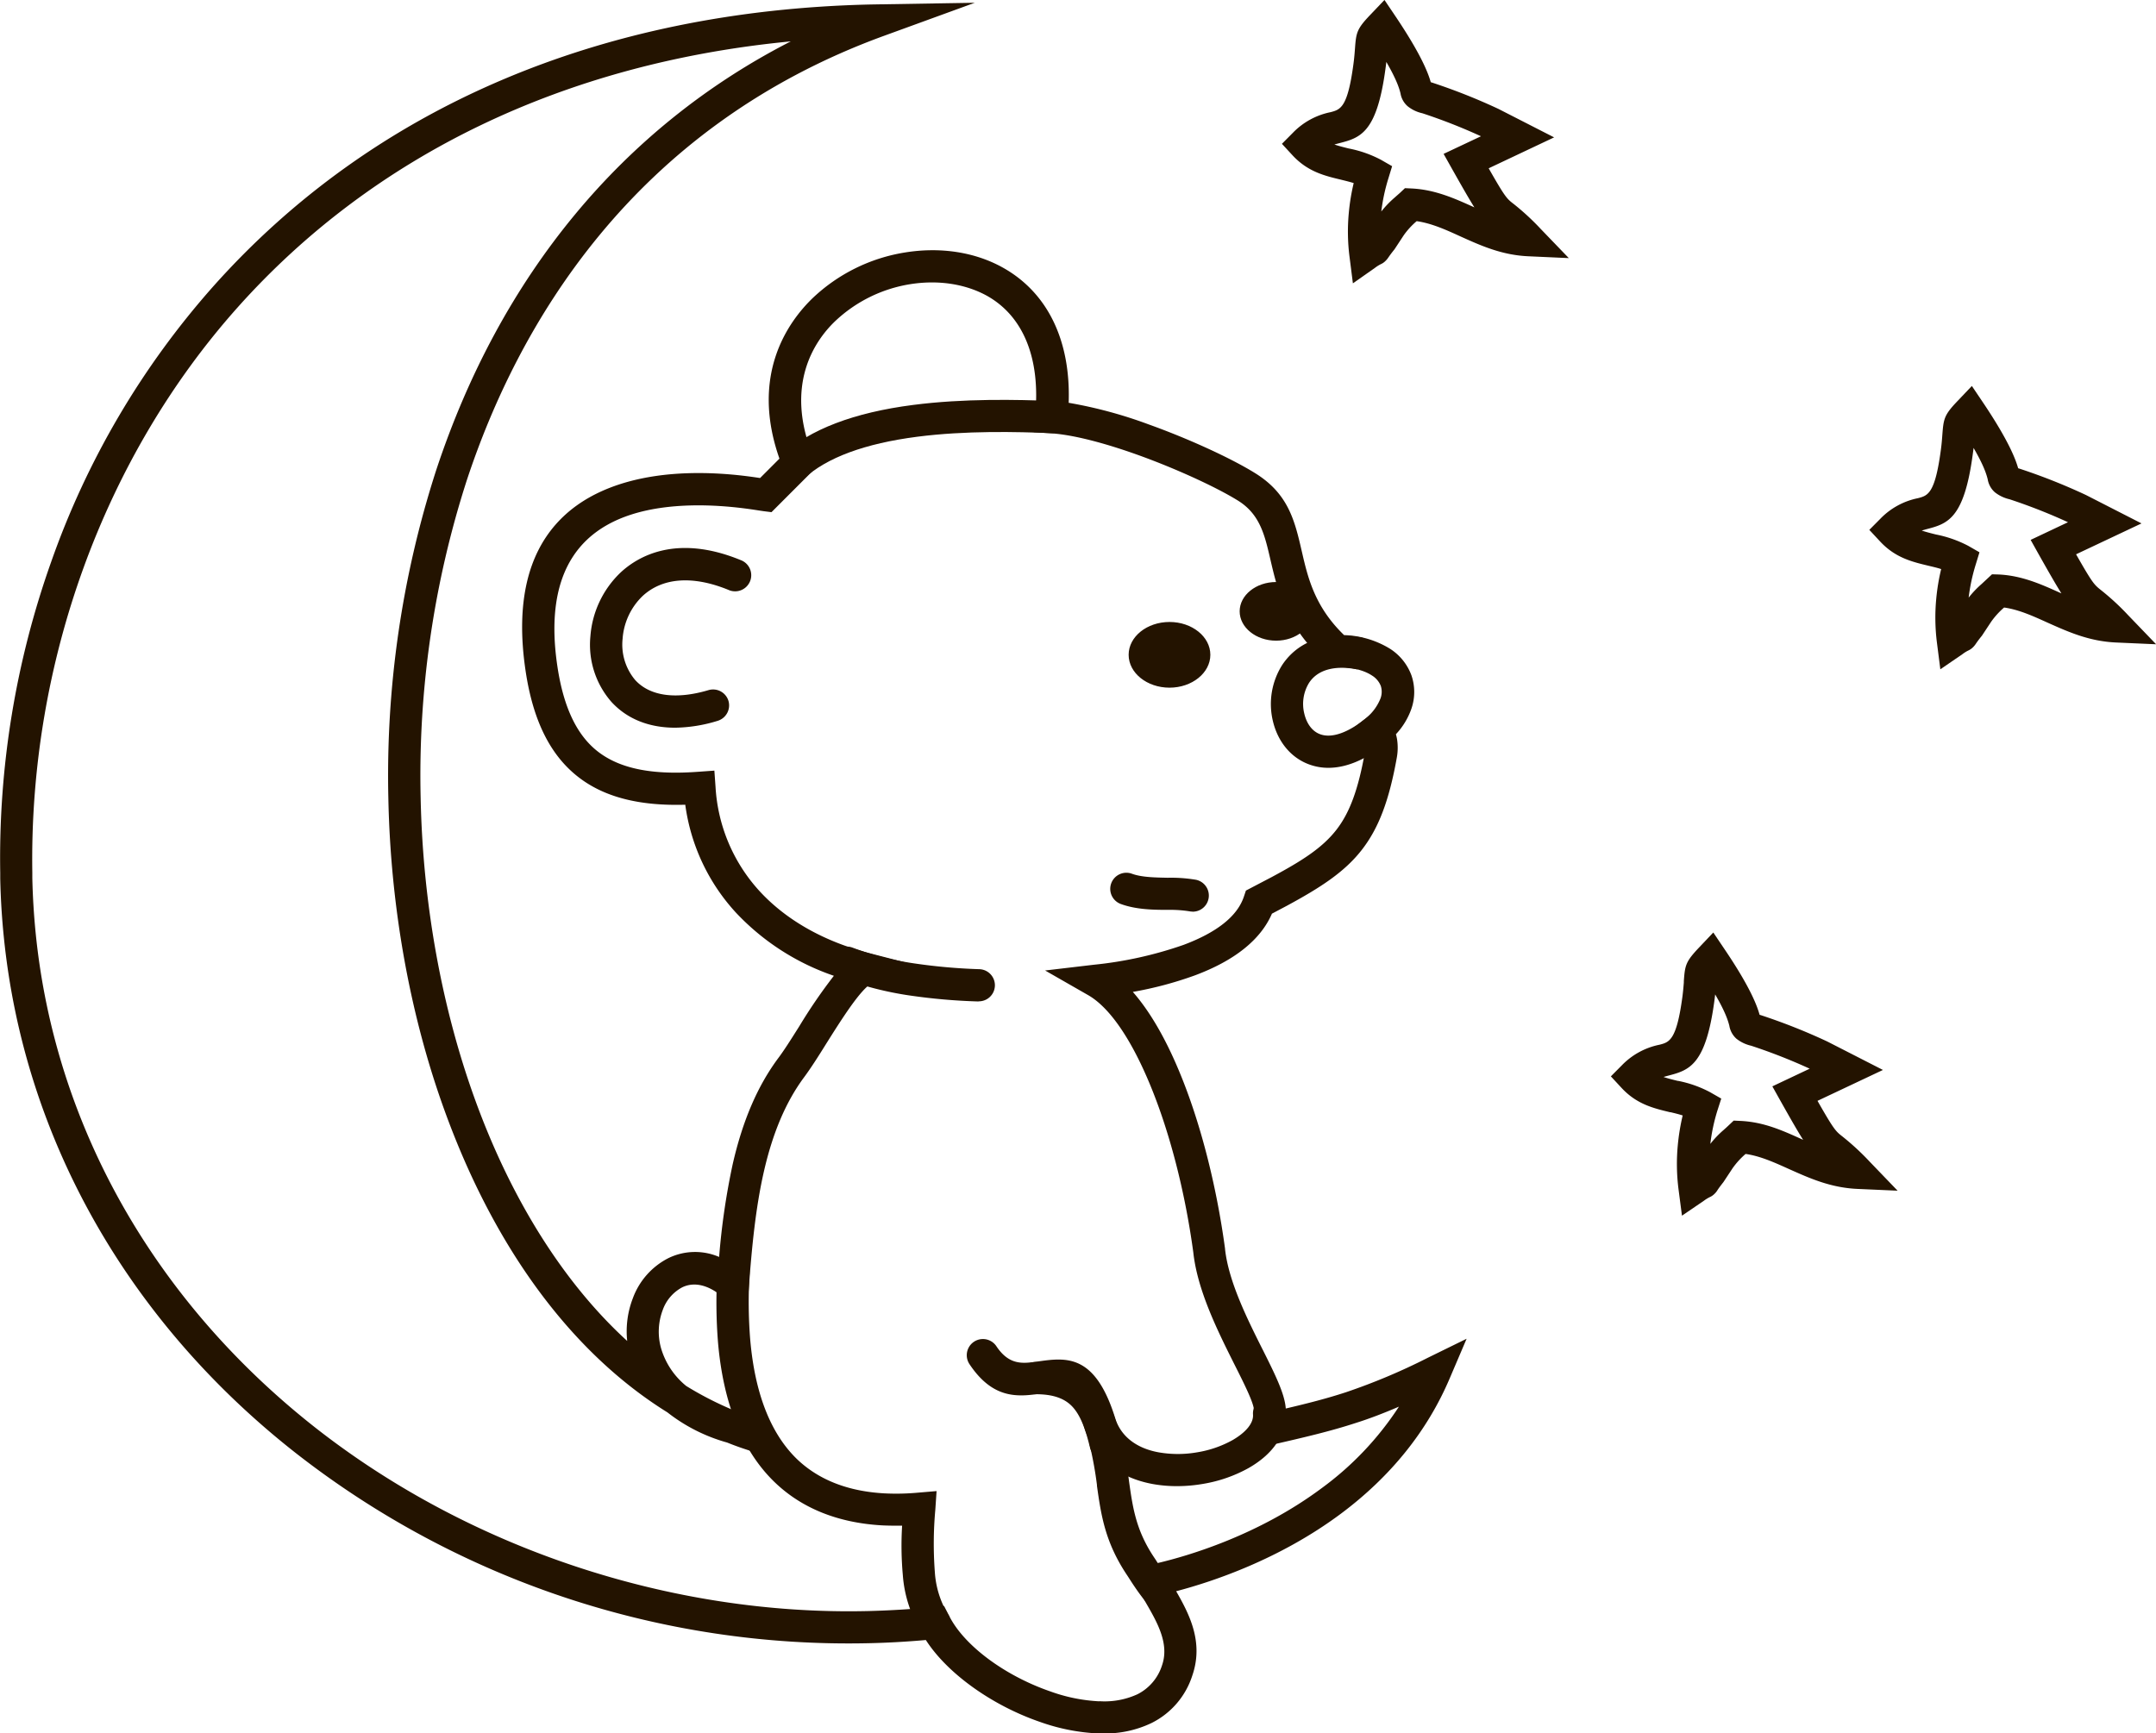 <svg xmlns="http://www.w3.org/2000/svg" viewBox="0 0 544.33 437.75"><title>cake-bear</title><path d="M299.62,159.7c-5.3,0-9.61,3.4-9.61,7.58s4.31,7.59,9.61,7.59,9.6-3.4,9.6-7.59S304.92,159.7,299.62,159.7Z" transform="translate(-4.35 -1.92)" fill="#231300"/><path d="M299.62,175.58c-5.69,0-10.32-3.72-10.32-8.3s4.63-8.29,10.32-8.29,10.31,3.72,10.31,8.29S305.3,175.58,299.62,175.58Zm0-15.17c-4.91,0-8.9,3.08-8.9,6.87s4,6.88,8.9,6.88,8.89-3.09,8.89-6.88S304.52,160.41,299.62,160.41Z" transform="translate(-4.35 -1.92)" fill="#231300"/><path d="M326.53,149.6c-4.69,0-8.49,3-8.49,6.69s3.8,6.7,8.49,6.7,8.49-3,8.49-6.7S331.22,149.6,326.53,149.6Z" transform="translate(-4.35 -1.92)" fill="#231300"/><path d="M326.53,163.71c-5.07,0-9.2-3.33-9.2-7.41s4.13-7.4,9.2-7.4,9.2,3.32,9.2,7.4S331.6,163.71,326.53,163.71Zm0-13.4c-4.29,0-7.78,2.68-7.78,6s3.49,6,7.78,6,7.78-2.69,7.78-6S330.82,150.31,326.53,150.31Z" transform="translate(-4.35 -1.92)" fill="#231300"/><path d="M436.86,238.49,439.2,242c7,10.32,8.33,14.73,8.88,16.8a2.9,2.9,0,0,1,.68.16,149.9,149.9,0,0,1,16.54,6.55l.16.08,12.7,6.5-15.91,7.51c4.61,8.12,5,8.46,6.85,9.91a63.58,63.58,0,0,1,6.8,6.28l5.83,6.06-8.4-.37c-6.62-.3-11.84-2.66-16.95-5-3.85-1.74-7.6-3.44-11.57-3.93l-.32.29a20.72,20.72,0,0,0-3.29,3.64h0L439,299.77l-.14.17c-.94,1.2-1.36,1.79-1.57,2.07a3.61,3.61,0,0,1-.65.79,3.24,3.24,0,0,1-1.06.71,8.79,8.79,0,0,0-1.52,1l-4.54,3.18-.71-5.51a49.6,49.6,0,0,1-.18-10.91,53.62,53.62,0,0,1,1.38-8.11,38.21,38.21,0,0,0-3.82-1.06c-4.12-1-8.26-2-12-6l-2.19-2.36,2.27-2.29a17.43,17.43,0,0,1,9.19-5c2.78-.71,4.77-1.23,6.31-12.7.22-1.66.31-3,.39-4,.28-3.85.33-4.58,3.76-8.18ZM425.2,272.9a15.6,15.6,0,0,0-2.83.93,27.16,27.16,0,0,0,5.44,1.72,28.74,28.74,0,0,1,7.93,2.79l2.34,1.34-.79,2.57a47.32,47.32,0,0,0-1.91,9.61c0,.48-.08,1-.12,1.44l.56-.86a25.68,25.68,0,0,1,4.18-4.61c.44-.39.92-.83,1.31-1.2l1-1,1.43.07c5.77.28,10.51,2.43,15.37,4.63l2.43,1.08c-1.37-1.87-3.21-5-7-11.69l-1.76-3.14L463,271.79l-.41-.21a147.35,147.35,0,0,0-15.85-6.28,8.7,8.7,0,0,1-3.46-1.62,4.92,4.92,0,0,1-1.58-2.94c-.35-1.29-1-3.85-4.77-10-.07,1-.17,2.15-.39,3.8C434.35,270.52,430.51,271.52,425.2,272.9Zm22.51-14.22.07,0C447.61,258.58,447.48,258.46,447.71,258.68Z" transform="translate(-4.35 -1.92)" fill="#231300"/><path d="M429,308.92l-.87-6.67a50.48,50.48,0,0,1-.19-11.06,54.72,54.72,0,0,1,1.24-7.58c-1-.32-2-.57-3.07-.82l-.13,0c-4.14-1-8.43-2-12.28-6.19l-2.65-2.86,2.75-2.77a18.22,18.22,0,0,1,9.52-5.22c2.5-.64,4.31-1.11,5.79-12.1.19-1.45.28-2.64.36-3.59l0-.36c.29-4.06.46-4.94,3.95-8.61l3.49-3.68,2.83,4.2c6.77,10,8.31,14.61,8.86,16.58l.34.1a150.61,150.61,0,0,1,16.61,6.58l.19.09,14,7.16-16.52,7.8c4.18,7.35,4.62,7.69,6.29,9a63.93,63.93,0,0,1,6.87,6.35l7.06,7.34-10.17-.45c-6.78-.31-12.08-2.71-17.21-5-3.79-1.71-7.33-3.31-11-3.83l-.08.07a20,20,0,0,0-3.2,3.54l-2.32,3.51c-.84,1.07-1.26,1.65-1.48,2l-.06.09a4.16,4.16,0,0,1-.74.9,3.94,3.94,0,0,1-1.24.83,9.8,9.8,0,0,0-1.42.89Zm-2.55-27.51a38.21,38.21,0,0,1,3.82,1.06l.61.22-.16.63a52.72,52.72,0,0,0-1.36,8,49,49,0,0,0,.18,10.75l.56,4.35,3.58-2.51a9.38,9.38,0,0,1,1.66-1,2.53,2.53,0,0,0,.84-.57,2.94,2.94,0,0,0,.54-.67l.08-.11c.23-.32.65-.91,1.52-2l.14-.18,2.13-3.26a21.56,21.56,0,0,1,3.41-3.78l.57-.5.32,0c4,.49,7.77,2.18,11.71,4,5.07,2.3,10.25,4.65,16.75,4.94L480,301l-4.6-4.78a62.63,62.63,0,0,0-6.72-6.21c-1.92-1.53-2.37-1.89-7-10.12l-.38-.66,15.3-7.22L465,266.1c-7.18-3.22-11.61-4.88-14.32-5.81l1.83,1.59-5.27-2.68h0c-.55-.52-.34-.92-.16-1.11l.07-.07c-.66-2.13-2.41-6.6-8.52-15.66l-1.84-2.73-2.27,2.4c-3.25,3.42-3.29,4-3.56,7.74l0,.36c-.08,1-.17,2.18-.37,3.67-1.53,11.39-3.5,12.43-6.84,13.29a16.78,16.78,0,0,0-8.87,4.85L413,273.73l1.73,1.86c3.56,3.83,7.45,4.78,11.57,5.78l0,.72ZM434.34,296l.2-2.73c0-.5.07-1,.12-1.46A48,48,0,0,1,436.6,282l.63-2L435.38,279a27.59,27.59,0,0,0-7.64-2.69l-.1,0a27.85,27.85,0,0,1-5.58-1.77l-1.36-.65,1.37-.63a16.35,16.35,0,0,1,3-1h0c5.23-1.36,8.68-2.26,10.76-17.72.23-1.71.33-2.91.39-3.76l.16-2.2,1.15,1.88c3.79,6.19,4.5,8.86,4.85,10.14a4.25,4.25,0,0,0,1.37,2.61,8,8,0,0,0,3.16,1.46,147.18,147.18,0,0,1,16,6.32l1.75.87-10.75,5.08,1.39,2.48c3.68,6.52,5.56,9.75,6.93,11.62l1.56,2.12-2.41-1.05-1.47-.65-1-.43c-4.93-2.23-9.51-4.3-15.12-4.57l-1.13-.05-.83.78c-.4.37-.88.82-1.33,1.21a25,25,0,0,0-4.09,4.5Zm-10-22.11c1.18.41,2.42.7,3.64,1l.11,0a29.09,29.09,0,0,1,8,2.84l2.83,1.62-1,3.11a46.79,46.79,0,0,0-1.76,8.33,24.68,24.68,0,0,1,3.33-3.49c.44-.39.92-.82,1.3-1.19l1.27-1.2,1.73.08c5.88.28,10.58,2.41,15.55,4.66l.25.11c-1.28-2-3-5-5.64-9.69l-2.13-3.81,9.43-4.46A141.13,141.13,0,0,0,446.46,266a9.27,9.27,0,0,1-3.71-1.77,5.61,5.61,0,0,1-1.79-3.28c-.29-1.1-.86-3.22-3.58-7.91-.05.49-.12,1-.2,1.65-2.21,16.41-6.44,17.51-11.8,18.91h0Z" transform="translate(-4.35 -1.92)" fill="#231300"/><path d="M223.47,416.18A227.22,227.22,0,0,1,79.63,368.47C39.66,337.14,11.45,292.11,6,238.53q-.74-7.24-.91-14.76c0-.41,0-.89,0-1.42C4.26,169.45,22.21,115.62,58.83,74.59S150.67,5.38,224.36,3.76l1.92,0,20-.32-18.8,6.83c-55.64,20.22-89.61,63.29-105.93,112.69A247.42,247.42,0,0,0,123.68,280c9.24,25.42,22.83,47.27,40,62.43A22.69,22.69,0,0,1,164.78,330a17.88,17.88,0,0,1,8.64-9.78,14.86,14.86,0,0,1,13.1.12,179.58,179.58,0,0,1,3.5-24.33c2.23-9.8,5.71-18.93,11.46-26.62,1.5-2,3.26-4.82,5.16-7.82A121.65,121.65,0,0,1,216.07,248a61,61,0,0,1-25.4-16.09A49.68,49.68,0,0,1,178,204.4c-11.12.41-19.86-1.49-26.48-6.3-7.33-5.33-11.8-14-13.71-26.73-5.25-34.87,13.66-45.76,32-48.52,11.28-1.69,22.27-.15,26.73.53l5.46-5.47c-6.21-17.2-1.38-31.13,8.13-40.29A43.28,43.28,0,0,1,232.82,66.4c8.46-1.41,17.19-.3,24.4,3.73,10,5.59,17,16.63,16.21,34.12a110.14,110.14,0,0,1,20.64,5.5c10.66,3.81,21.13,8.74,26.8,12.27,8.16,5.07,9.71,11.76,11.49,19.4,1.54,6.67,3.29,14.2,11,21.59a23,23,0,0,1,11.51,3.35,12.74,12.74,0,0,1,5.13,6.36,12.17,12.17,0,0,1,0,7.94,17.7,17.7,0,0,1-4,6.51,10.19,10.19,0,0,1,.39,1.58,13.29,13.29,0,0,1-.06,4.34c-1.91,10.75-4.48,17.65-8.79,23.13s-10.1,9.22-18.59,13.77l-4,2.09c-3.12,7.44-10.7,12.29-19.22,15.46A95,95,0,0,1,289,251.87c4.6,4.92,8.76,12,12.3,20.48,5.37,12.75,9.47,28.78,11.66,44.93v.09c.91,8.31,5.68,17.86,9.57,25.62,3.23,6.46,5.91,11.82,5.77,15.45,6.08-1.42,11-2.67,16-4.3a156.21,156.21,0,0,0,20.84-8.77l8.1-4-3.53,8.31c-6.28,14.79-16.38,25.78-27.24,33.89-15.52,11.58-32.64,17.26-42.24,19.7,3.74,6.52,7.33,13.19,4.48,21.51a19.57,19.57,0,0,1-9.94,11.6,27.17,27.17,0,0,1-13.19,2.52,50.29,50.29,0,0,1-14.33-2.81C255.36,432,243.82,424,238.47,415.34,233.5,415.79,228.48,416.08,223.47,416.18Zm58.3,16a20.71,20.71,0,0,0,10-1.82,13,13,0,0,0,6.58-7.78c2-5.75-1.2-11.24-4.31-16.65-.7-1.21-1.39-2.42-1.87-3.29h0c-1.2-2.22-.5-3.72,1.42-4.76h0a4.57,4.57,0,0,1,2.25-.48h0c8.17-1.84,26.33-7.11,42.64-19.27a78.36,78.36,0,0,0,20.78-22.64,134.57,134.57,0,0,1-12.84,5c-6.37,2.09-12.7,3.58-21.28,5.53l-5.62,1.28,1.67-5.53a8.26,8.26,0,0,0,.23-1.19c.08-.63.15-1.44.2-2.43.09-1.9-2.23-6.57-5.06-12.2-4.14-8.27-9.23-18.43-10.25-27.91-2.11-15.52-6.06-30.89-11.2-43.12-4.58-10.91-10-19.15-15.74-22.42l-8.89-5.07,10.17-1.2c6.09-.71,15-2.13,22.76-5,7.32-2.73,13.72-6.74,15.69-12.61l.43-1.28,6.28-3.28c7.67-4.11,12.87-7.44,16.45-12s5.75-10.55,7.45-20.15l0-.07a7.14,7.14,0,0,0,.1-1.27L339,192.29l10.16-8a12.94,12.94,0,0,0,4.48-5.76,5.58,5.58,0,0,0,.07-3.62,6.11,6.11,0,0,0-2.49-3c-2.05-1.36-5.13-2.23-9.22-2.29l-1.28,0-.93-.83c-10.07-9.05-12.14-18-14-25.91-1.43-6.17-2.68-11.59-8.48-15.18-5.31-3.31-15.28-8-25.52-11.64-8.05-2.88-16.17-5.1-22.15-5.47l-3.48-.22.33-3.46c1.59-16.3-4.11-26.24-12.56-31-5.83-3.26-13-4.12-20-3a36.53,36.53,0,0,0-19.18,9.42c-8.05,7.75-11.91,19.86-5.75,35l.84,2.06-10.94,11-1.64-.21-1.19-.17c-3.71-.58-14.42-2.23-25.3-.6-15.17,2.29-30.78,11.42-26.35,40.86,1.64,10.85,5.22,18.07,11,22.28s14.23,5.68,25.31,4.85l3.35-.24.24,3.36a43.46,43.46,0,0,0,11.28,26.76c6.9,7.53,16.57,12.93,28,15.86l8.61,2.22-7.9,4c-3,1.54-7.81,9.11-11.93,15.68-2,3.21-3.92,6.21-5.46,8.28-5.11,6.87-8.26,15.14-10.3,24.09-2.1,9.14-3.05,19.07-3.79,29l-.5,6.59-5-4.29c-4.1-3.48-8-3.92-10.92-2.49a11.18,11.18,0,0,0-5.29,6.14,16.12,16.12,0,0,0-.44,10.08,19.8,19.8,0,0,0,6.62,9.92,85.71,85.71,0,0,0,13.27,6.68c1.28.38,2.63.71,4.06,1h0a3.92,3.92,0,0,1,1.87,1,3.47,3.47,0,0,1,1,2.8l-.43,4.55-4-1.32c-1.62-.53-3.21-1.11-4.79-1.74a42.52,42.52,0,0,1-14.9-7.51c-24.83-15.43-44-42.72-56-75.71-8.73-24-13.66-51.08-14.23-78.8a248.91,248.91,0,0,1,12-82.66c15.13-45.8,45-86.39,92.48-109.47C144.41,16.5,96.45,42.52,63.83,79.06,28.38,118.78,11,170.95,11.8,222.26h0c0,.41,0,.88,0,1.38q.16,7.17.88,14.23c5.24,51.63,32.47,95.05,71.07,125.3a220.5,220.5,0,0,0,139.58,46.3q8.28-.19,16.65-1l2.29-.23,1,2.07c3.92,7.83,14.76,15.58,26.1,19.47A43.3,43.3,0,0,0,281.78,432.23Zm14-34.76h0s-.28.07-.12,0Z" transform="translate(-4.35 -1.92)" fill="#231300"/><path d="M282.89,439.67l-1.34,0A50.54,50.54,0,0,1,267,436.79c-12.22-4.19-23.5-12.29-28.9-20.71-4.93.44-9.85.71-14.62.81h0A226.49,226.49,0,0,1,79.2,369C36.7,335.72,10.46,289.41,5.32,238.6c-.49-4.77-.8-9.76-.91-14.81,0-.22,0-.46,0-.72v-.7a223.33,223.33,0,0,1,12.87-78.59A209.24,209.24,0,0,1,58.3,74.12c40.16-45,97.58-69.56,166-71.07l26.15-.43L227.72,10.9c-64.27,23.35-92.84,73.93-105.5,112.25a242.93,242.93,0,0,0-11.67,80.18c.54,26.64,5.3,53.06,13.78,76.4C133.51,305,146.76,326,162.7,340.56a23.13,23.13,0,0,1,1.42-10.77,18.51,18.51,0,0,1,9-10.16,15.37,15.37,0,0,1,12.79-.29,178.37,178.37,0,0,1,3.43-23.44c2.51-11,6.3-19.82,11.59-26.89,1.4-1.87,3.06-4.5,4.81-7.27l.42-.67a133.58,133.58,0,0,1,8.72-12.73,60.92,60.92,0,0,1-24.72-15.94,50.12,50.12,0,0,1-12.8-27.26c-11.25.33-19.86-1.78-26.29-6.46-7.49-5.45-12.06-14.34-14-27.19-5.41-35.89,14.74-46.64,32.6-49.33,11.47-1.72,22.52-.14,26.58.48l4.89-4.9c-7.42-21.09,2.09-34.49,8.46-40.61A43.91,43.91,0,0,1,232.7,65.7c9-1.49,17.8-.14,24.86,3.81,11.27,6.29,17.15,18.4,16.6,34.13a112.94,112.94,0,0,1,20.15,5.44c10,3.58,20.82,8.53,26.93,12.33,8.41,5.22,10,12,11.8,19.84,1.5,6.5,3.21,13.87,10.66,21.06a23.39,23.39,0,0,1,11.6,3.45,13.51,13.51,0,0,1,5.4,6.71,12.92,12.92,0,0,1,0,8.4,18.12,18.12,0,0,1-3.92,6.47,11.21,11.21,0,0,1,.29,1.28,14.07,14.07,0,0,1-.06,4.6c-1.95,10.93-4.62,17.94-8.93,23.43s-10.23,9.35-18.82,14l-3.78,2c-2.87,6.61-9.44,11.86-19.52,15.61a93,93,0,0,1-15.6,4.15c4.19,4.79,8.08,11.42,11.57,19.74,5.32,12.64,9.48,28.66,11.71,45.11v.11c.9,8.23,5.67,17.74,9.5,25.38l.06.11c3.06,6.12,5.52,11.06,5.77,14.76,5.58-1.31,10.33-2.52,15.1-4.08a155.81,155.81,0,0,0,20.75-8.73l9.81-4.81L370.36,350c-5.64,13.28-14.88,24.78-27.47,34.18-15.43,11.51-32.33,17.15-41.59,19.58,3.28,5.74,7,12.79,4.08,21.28a20.27,20.27,0,0,1-10.3,12A27,27,0,0,1,282.89,439.67Zm-44-25.07.23.37c5.14,8.29,16.29,16.33,28.39,20.49a49.85,49.85,0,0,0,14.13,2.77,26.38,26.38,0,0,0,12.85-2.45,18.9,18.9,0,0,0,9.59-11.2c2.83-8.28-1-15-4.43-20.92l-.46-.81.9-.23c8.92-2.27,26.25-7.83,42-19.58,12.39-9.25,21.48-20.55,27-33.6l2.78-6.55L365.45,346a157.1,157.1,0,0,1-20.93,8.8c-5.06,1.65-10.09,2.92-16.07,4.31l-.9.21,0-.93c.13-3.43-2.54-8.79-5.64-15l-.05-.11c-3.88-7.74-8.71-17.38-9.64-25.86-2.22-16.4-6.34-32.29-11.62-44.82-3.66-8.73-7.76-15.55-12.17-20.27l-.9-1,1.29-.22a93.61,93.61,0,0,0,16.61-4.31c9.82-3.65,16.15-8.72,18.81-15.07l.1-.24,4.22-2.2c8.41-4.51,14.12-8.18,18.36-13.58s6.75-12.12,8.65-22.82a12.58,12.58,0,0,0,.05-4.11,9.43,9.43,0,0,0-.36-1.46l-.14-.4.29-.31a16.93,16.93,0,0,0,3.89-6.25,11.51,11.51,0,0,0,0-7.48,12.1,12.1,0,0,0-4.85-6,22.51,22.51,0,0,0-11.16-3.24h-.26l-.19-.18c-7.92-7.54-9.69-15.19-11.25-21.94-1.75-7.54-3.26-14-11.17-19-6-3.75-16.75-8.66-26.66-12.2a108.91,108.91,0,0,0-20.5-5.46l-.64-.09,0-.65c.71-15.48-4.91-27.37-15.85-33.47-6.78-3.79-15.29-5.09-23.94-3.65a42.48,42.48,0,0,0-22.35,11c-6.16,5.93-15.39,19-8,39.53l.15.42-6,6-.35-.05c-3.69-.56-14.91-2.27-26.51-.53-25,3.77-35.61,19.83-31.41,47.72,1.87,12.46,6.26,21,13.42,26.26,6.28,4.57,14.8,6.59,26,6.17l.65,0,.08.64a48.79,48.79,0,0,0,12.53,27.12c6.45,7,14.89,12.38,25.11,15.9l1,.34-.68.79a120.39,120.39,0,0,0-9.26,13.36l-.42.67c-1.77,2.8-3.45,5.45-4.88,7.37-5.16,6.91-8.87,15.53-11.34,26.36a181.34,181.34,0,0,0-3.49,24.23l-.09,1-.92-.43a14.13,14.13,0,0,0-12.49-.12,17.1,17.1,0,0,0-8.29,9.4,21.9,21.9,0,0,0-1.06,12l.38,2-1.54-1.36c-16.77-14.8-30.68-36.49-40.21-62.72-8.53-23.49-13.33-50.07-13.87-76.86a244.36,244.36,0,0,1,11.74-80.66C133.63,84.08,162.44,33.11,227.24,9.56l14.83-5.39-17.7.29C156.31,6,99.25,30.38,59.36,75.06,24.46,114.15,4.94,167.83,5.8,222.35v.71c0,.25,0,.48,0,.7.12,5,.42,10,.91,14.7,5.11,50.42,31.15,96.39,73.34,129.45,40,31.35,92.27,48.69,143.39,47.57h0c4.87-.1,9.9-.38,15-.84Zm44,18.36-1.07,0h0a43.63,43.63,0,0,1-12.55-2.51c-12-4.11-22.64-12.08-26.51-19.82l-.82-1.64-1.81.18c-5.56.56-11.18.91-16.7,1a219.8,219.8,0,0,1-140-46.45C42.3,331.57,17,286.9,12,237.95c-.48-4.79-.78-9.6-.88-14.28v-.19c0-.44,0-.84,0-1.21a216.64,216.64,0,0,1,12.46-76.19A202.61,202.61,0,0,1,63.3,78.59c35.4-39.65,85.29-63.15,144.29-68l3.77-.31L208,12c-43.72,21.24-75.57,59-92.12,109.06a249.59,249.59,0,0,0-12,82.42C104.4,230.87,109.31,258,118,282c12.5,34.43,31.75,60.49,55.67,75.35a42.16,42.16,0,0,0,14.72,7.43c1.62.65,3.17,1.21,4.81,1.75l3.15,1,.34-3.66a2.77,2.77,0,0,0-.81-2.24,3.21,3.21,0,0,0-1.51-.84c-1.49-.31-2.83-.65-4.11-1a86.34,86.34,0,0,1-13.44-6.76l-.08-.06a20.66,20.66,0,0,1-6.85-10.27,16.89,16.89,0,0,1,.46-10.52,11.82,11.82,0,0,1,5.64-6.52c3.55-1.71,7.7-.79,11.69,2.59l4,3.38.39-5.2c.72-9.6,1.67-19.77,3.81-29.07,2.29-10,5.7-18,10.42-24.35,1.52-2,3.41-5,5.4-8.2,4.23-6.74,9-14.33,12.24-16l6.24-3.18-6.8-1.76c-11.63-3-21.42-8.56-28.3-16.07a43.94,43.94,0,0,1-11.46-27.19l-.19-2.66-2.65.19c-11.54.86-20-.77-25.78-5s-9.63-11.76-11.29-22.75c-4.58-30.38,12.13-39.43,26.94-41.67,11-1.66,21.92,0,25.51.6l1.16.17,1.29.16L209,119.36l-.66-1.63C202.75,104,204.9,91,214.25,82a37.2,37.2,0,0,1,19.56-9.61c7.49-1.24,14.76-.16,20.48,3,9.79,5.46,14.37,16.7,12.92,31.64l-.26,2.73,2.75.17c6.93.43,16,3.23,22.35,5.51,9.64,3.45,20,8.15,25.65,11.7,6,3.75,7.38,9.52,8.79,15.63,1.81,7.81,3.86,16.64,13.76,25.54l.73.65,1,0c4,.06,7.3.89,9.59,2.41a6.84,6.84,0,0,1,2.76,3.31,6.32,6.32,0,0,1-.06,4.08,13.69,13.69,0,0,1-4.71,6.1l-8,6.3,8.94-1.42v.83a7.71,7.71,0,0,1-.12,1.4l0,.11c-1.74,9.77-4,15.88-7.58,20.41-3.69,4.7-8.91,8-16.67,12.19l-6,3.15-.34,1c-1.79,5.34-7.21,9.73-16.11,13.05A99.82,99.82,0,0,1,280.68,247l-8,.95,7,4c5.57,3.18,11.12,11,16,22.76,5.11,12.17,9.11,27.55,11.25,43.3,1,9.34,6.08,19.48,10.15,27.62,3.28,6.55,5.27,10.62,5.17,12.63,0,1-.11,1.8-.2,2.49a8.48,8.48,0,0,1-.26,1.31l-1.31,4.35,4.43-1c8.35-1.89,14.75-3.4,21.21-5.51a133.92,133.92,0,0,0,12.78-5l2-.9-1.13,1.91a79.06,79.06,0,0,1-21,22.84C322.42,391,304.15,396.26,296.5,398h0l-.48.11-.07,0-.87.2v-.16a3.1,3.1,0,0,0-1,.24l-.23.13c-1.62.88-2,1.93-1.29,3.48l.17.3c.47.87,1.16,2.07,1.86,3.28,3.17,5.5,6.44,11.18,4.37,17.23a13.71,13.71,0,0,1-6.93,8.18A20.51,20.51,0,0,1,282.83,433Zm-1-1.43a19.91,19.91,0,0,0,9.63-1.75,12.34,12.34,0,0,0,6.23-7.37c1.86-5.44-1.24-10.83-4.25-16-.51-.88-1-1.75-1.43-2.49h0l-.46-.83c-1.16-2.15-.83-3.95.95-5.24l0,0,.79-.44a5.14,5.14,0,0,1,2.51-.57h0l.66-.17v0c7.68-1.8,25.54-7,41.6-19a78.42,78.42,0,0,0,19.42-20.52c-3.86,1.65-7.35,3-10.84,4.1-6.52,2.13-13,3.64-21.34,5.55l-6.81,1.55,2-6.7a8.05,8.05,0,0,0,.21-1.08c.08-.64.15-1.44.19-2.36.08-1.74-2.38-6.65-5-11.85-4.16-8.32-9.29-18.58-10.32-28.15-2.12-15.61-6.08-30.86-11.15-42.92-4.8-11.42-10.14-19.06-15.43-22.08L268.21,247l12.31-1.45a98.41,98.41,0,0,0,22.6-5c8.48-3.17,13.62-7.26,15.27-12.18l.52-1.55,6.53-3.42c7.59-4.07,12.68-7.31,16.22-11.81,3.43-4.35,5.62-10.28,7.31-19.83l0-.1c0-.08,0-.17,0-.27l-12.64,2,12.31-9.67a12.29,12.29,0,0,0,4.25-5.43,4.84,4.84,0,0,0,.07-3.16,5.44,5.44,0,0,0-2.21-2.61c-2.07-1.37-5.12-2.12-8.83-2.17l-1.54,0-1.13-1c-10.23-9.2-12.33-18.26-14.19-26.26-1.41-6.09-2.62-11.32-8.17-14.76s-15.83-8.15-25.38-11.57c-6.29-2.25-15.2-5-22-5.43l-4.21-.27.4-4.19c1.4-14.35-2.93-25.1-12.2-30.27-5.45-3-12.39-4.07-19.56-2.88A35.78,35.78,0,0,0,215.23,83c-5.24,5-12.92,16.19-5.58,34.23l1,2.5-11.52,11.53-2-.25-1.21-.18c-3.54-.55-14.3-2.22-25.08-.6-20.62,3.12-29.28,16.59-25.75,40.06,1.6,10.59,5.1,17.73,10.72,21.81s13.64,5.55,24.84,4.72l4.06-.29.29,4.07a42.55,42.55,0,0,0,11.09,26.33c6.7,7.31,16.24,12.72,27.61,15.66l10.42,2.69-9.57,4.88c-2.89,1.47-7.75,9.21-11.66,15.42-2,3.23-3.94,6.24-5.49,8.33-4.6,6.18-7.93,14-10.18,23.82-2.11,9.21-3.06,19.31-3.77,28.86l-.6,8-6.1-5.19c-3.53-3-7.14-3.85-10.15-2.39a10.42,10.42,0,0,0-4.94,5.76,15.47,15.47,0,0,0-.41,9.63,19.23,19.23,0,0,0,6.36,9.53,85,85,0,0,0,13.12,6.6c1.18.35,2.49.67,3.94,1a4.65,4.65,0,0,1,2.23,1.24,4.19,4.19,0,0,1,1.21,3.36l-.51,5.44-4.84-1.6c-1.66-.54-3.25-1.12-4.83-1.76a43.2,43.2,0,0,1-15.08-7.62c-24.12-15-43.57-41.28-56.18-76-8.77-24.12-13.71-51.45-14.27-79a251,251,0,0,1,12.06-82.89C130.73,71.4,161.64,34.06,204,12.37,147,17.83,98.76,41,64.36,79.53,30.58,117.38,11.68,169.4,12.51,222.24c0,.38,0,.77,0,1.2v.19c.1,4.65.39,9.42.87,14.17,4.93,48.57,30.07,92.89,70.8,124.82C123,393,173.75,409.9,223.33,408.77c5.49-.13,11.07-.47,16.59-1l2.78-.28L244,410c3.72,7.43,14,15.12,25.7,19.12a42.25,42.25,0,0,0,12.15,2.44Z" transform="translate(-4.35 -1.92)" fill="#231300"/><path d="M304.76,231.36a3.36,3.36,0,1,0,1.36-6.59,38.25,38.25,0,0,0-7.05-.5c-3.17,0-6.61-.09-9.18-1a3.36,3.36,0,1,0-2.29,6.31c3.62,1.31,7.66,1.37,11.39,1.42A33.4,33.4,0,0,1,304.76,231.36Z" transform="translate(-4.35 -1.92)" fill="#231300"/><path d="M305.43,232.13a4.06,4.06,0,0,1-.81-.08h0a31.67,31.67,0,0,0-5.44-.36H299c-3.69,0-7.87-.1-11.62-1.46a4.07,4.07,0,1,1,2.78-7.65c2.45.89,5.88.94,8.91,1h.21a37.67,37.67,0,0,1,7,.51,4.07,4.07,0,0,1-.83,8.06Zm-.53-1.47a2.66,2.66,0,0,0,1.07-5.2,36.79,36.79,0,0,0-6.74-.48h-.17c-3.18,0-6.74-.1-9.41-1.07a2.65,2.65,0,1,0-1.81,5c3.53,1.28,7.58,1.33,11.16,1.38h.2A32.47,32.47,0,0,1,304.9,230.66Z" transform="translate(-4.35 -1.92)" fill="#231300"/><path d="M347.58,163.5c-9.45-1.59-15.62,1.73-18.92,6.74a17.65,17.65,0,0,0-2.27,13.52,14.34,14.34,0,0,0,8.51,10.45c5,1.95,11.78.92,19.7-5.75l-4.31-5.13c-5.7,4.79-10.06,5.75-13,4.62a7.76,7.76,0,0,1-4.38-5.71,10.86,10.86,0,0,1,1.32-8.32c1.94-2.95,5.86-4.86,12.2-3.79Z" transform="translate(-4.35 -1.92)" fill="#231300"/><path d="M339.74,195.82a14,14,0,0,1-5.09-.94c-4.46-1.72-7.73-5.71-8.95-10.95a18.43,18.43,0,0,1,2.37-14.08c2.29-3.48,7.88-9,19.63-7l.7.12-1.34,8-.7-.12c-5.35-.9-9.42.33-11.49,3.48a10.16,10.16,0,0,0-1.23,7.77c.6,2.57,2,4.48,3.94,5.21,3.05,1.18,7.4-.42,12.26-4.5l.54-.46,5.22,6.21-.54.46C348.88,194.22,343.73,195.82,339.74,195.82Zm3.3-32c-6,0-10.85,2.35-13.78,6.82a17,17,0,0,0-2.17,13c1.11,4.77,4.06,8.39,8.08,9.95,3.77,1.46,10,1.72,18.44-5.18l-3.4-4c-6.45,5.23-10.69,5.23-13.14,4.29s-4.1-3.17-4.81-6.21a11.61,11.61,0,0,1,1.42-8.87c1.34-2,4.7-5.25,12.21-4.21l.87-5.24A26.1,26.1,0,0,0,343,163.82Z" transform="translate(-4.35 -1.92)" fill="#231300"/><path d="M188.53,150.23a3.36,3.36,0,1,0,2.56-6.21c-13.26-5.45-23.29-2.86-29.59,3a24,24,0,0,0-7.38,15.61,21.16,21.16,0,0,0,5.09,16c5,5.55,13.7,8.35,26.1,4.69a3.36,3.36,0,0,0-1.89-6.45c-9.5,2.8-15.81,1-19.25-2.76a14.57,14.57,0,0,1-3.35-10.94A17.3,17.3,0,0,1,166.07,152C170.62,147.72,178.18,146,188.53,150.23Z" transform="translate(-4.35 -1.92)" fill="#231300"/><path d="M174.82,185.69c-6.64,0-12.19-2.22-16.14-6.56a21.92,21.92,0,0,1-5.27-16.52A24.8,24.8,0,0,1,161,146.53c4.34-4.06,14.06-9.86,30.35-3.17a4.07,4.07,0,1,1-3.1,7.52c-9-3.68-16.67-3.11-21.71,1.6a16.62,16.62,0,0,0-5,10.75,13.89,13.89,0,0,0,3.17,10.41c3.71,4.08,10.29,5,18.52,2.56a4.06,4.06,0,0,1,5.05,2.76,4.08,4.08,0,0,1-2.76,5A37.93,37.93,0,0,1,174.82,185.69Zm2.49-43.95A21.83,21.83,0,0,0,162,147.57a23.36,23.36,0,0,0-7.16,15.15,20.5,20.5,0,0,0,4.91,15.46c5.53,6.09,14.55,7.69,25.38,4.49a2.66,2.66,0,0,0,1.8-3.29,2.64,2.64,0,0,0-3.29-1.8c-8.78,2.58-15.88,1.53-20-3a15.31,15.31,0,0,1-3.54-11.48,18.06,18.06,0,0,1,5.48-11.67c3.17-3,10.4-7.14,23.22-1.88h0a2.65,2.65,0,1,0,2-4.9A35.79,35.79,0,0,0,177.3,141.75Z" transform="translate(-4.35 -1.92)" fill="#231300"/><path d="M270.09,103.91c-9.87-.41-22.76-.63-35.11,1-12.71,1.64-24.84,5.22-32.69,12.45l4.55,5c6.69-6.16,17.51-9.26,29-10.75,11.84-1.53,24.38-1.31,34-.91Z" transform="translate(-4.35 -1.92)" fill="#231300"/><path d="M206.8,123.29l-5.51-6,.52-.48c7-6.46,18.15-10.71,33.08-12.63,12.81-1.66,26.24-1.35,35.23-1l.71,0-.32,8.13-.71,0c-8.71-.36-21.71-.67-33.87.9-13.23,1.71-22.85,5.27-28.61,10.57Zm-3.5-5.91,3.59,3.91c6-5.24,15.72-8.76,28.86-10.46,11.95-1.55,24.65-1.3,33.41-.94l.21-5.3c-8.93-.36-21.92-.61-34.29,1C220.81,107.42,210.12,111.39,203.29,117.38Z" transform="translate(-4.35 -1.92)" fill="#231300"/><path d="M243.14,410a24.27,24.27,0,0,1-3.44-11,93.62,93.62,0,0,1,.12-15.82l.26-3.92-3.92.33a60,60,0,0,1-8.61.17c-8.51-.47-16.5-3-22.6-9s-10.59-15.71-11.87-30.4a119.56,119.56,0,0,1-.17-16.77l-6.7-.37a124.22,124.22,0,0,0,.16,17.72c1.43,16.45,6.59,27.5,13.89,34.64s16.89,10.33,26.92,10.9c1.89.1,3.78.12,5.68.06a85,85,0,0,0,.14,13.13,30.84,30.84,0,0,0,4.5,14Z" transform="translate(-4.35 -1.92)" fill="#231300"/><path d="M237.3,414.59l-.39-.59a31.59,31.59,0,0,1-4.62-14.31,82.55,82.55,0,0,1-.18-12.48c-1.74,0-3.38,0-5-.08-11.28-.63-20.49-4.37-27.38-11.1-8-7.84-12.76-19.65-14.1-35.09a125.69,125.69,0,0,1-.16-17.82l0-.71,8.12.45,0,.71a119.52,119.52,0,0,0,.17,16.67c1.17,13.48,5.09,23.55,11.65,30,5.46,5.32,12.91,8.28,22.15,8.8a59,59,0,0,0,8.51-.17l4.74-.4-.32,4.74a94.88,94.88,0,0,0-.12,15.69,23.61,23.61,0,0,0,3.33,10.71l.39.6Zm-3.69-28.84,0,.77a83.46,83.46,0,0,0,.14,13,30.8,30.8,0,0,0,4,13.08l4.45-2.88A25.71,25.71,0,0,1,239,399a96,96,0,0,1,.11-15.94l.21-3.09-3.09.26a60.34,60.34,0,0,1-8.71.17c-9.59-.53-17.35-3.63-23.06-9.2-6.81-6.64-10.87-17-12.08-30.85a119.79,119.79,0,0,1-.21-16.17l-5.29-.29a123.07,123.07,0,0,0,.2,16.91c1.31,15.09,5.91,26.6,13.68,34.2,6.64,6.48,15.54,10.08,26.47,10.7,1.79.1,3.62.12,5.62.06Z" transform="translate(-4.35 -1.92)" fill="#231300"/><path d="M328.11,358.57a3.36,3.36,0,1,0-6.7.45c.18,2.64-2.1,5.18-5.53,7.14a28.31,28.31,0,0,1-9.11,3.16,28.91,28.91,0,0,1-10.1,0c-5.28-1-9.8-3.8-11.44-9.1-4.91-15.84-11.64-14.87-18.82-13.82-3.7.53-7.58,1.09-11.08-4.16A3.37,3.37,0,1,0,249.7,346c5.85,8.78,11.9,7.9,17.64,7.07,4.26-.62,8.25-1.2,11.45,9.14,2.51,8.1,9.05,12.33,16.62,13.74a35.74,35.74,0,0,0,12.48,0,35.08,35.08,0,0,0,11.32-4C324.83,368.8,328.5,364.1,328.11,358.57Z" transform="translate(-4.35 -1.92)" fill="#231300"/><path d="M301.46,377.22a34,34,0,0,1-6.17-.55c-8.74-1.64-14.83-6.69-17.17-14.23-3-9.76-6.57-9.25-10.67-8.64-5.73.83-12.23,1.77-18.33-7.38a4.08,4.08,0,0,1,6.79-4.53c3.25,4.88,6.71,4.38,10.38,3.86,7.15-1,14.52-2.12,19.62,14.31,1.39,4.51,5.26,7.57,10.89,8.61a28.2,28.2,0,0,0,9.85,0,27.45,27.45,0,0,0,8.88-3.07c3.44-2,5.33-4.32,5.17-6.48a4.08,4.08,0,0,1,3.79-4.34,4.07,4.07,0,0,1,4.33,3.79c.39,5.46-2.9,10.47-9.25,14.09a35.61,35.61,0,0,1-11.55,4A38.29,38.29,0,0,1,301.46,377.22ZM270.32,352.1c3.32,0,6.56,1.58,9.14,9.93,2.79,9,10.28,12.17,16.08,13.26a35,35,0,0,0,12.22,0,34.2,34.2,0,0,0,11.09-3.87c5.85-3.34,8.89-7.87,8.54-12.77h0a2.61,2.61,0,0,0-.89-1.82,2.65,2.65,0,0,0-4.4,2.17c.19,2.76-1.9,5.53-5.89,7.8a28.86,28.86,0,0,1-9.34,3.24,29.56,29.56,0,0,1-10.35,0c-6.17-1.15-10.43-4.55-12-9.59-4.73-15.27-10.9-14.37-18-13.33-3.77.54-8,1.15-11.77-4.47a2.66,2.66,0,1,0-4.43,3c5.6,8.4,11.37,7.57,16.94,6.76A21.56,21.56,0,0,1,270.32,352.1Z" transform="translate(-4.35 -1.92)" fill="#231300"/><path d="M280.28,367.34a3.36,3.36,0,0,0,6.53-1.6c-1.29-5.24-2.87-9.85-6-13.33-3.26-3.67-7.9-5.85-15.1-5.82a3.35,3.35,0,0,0,0,6.7c5,0,8.06,1.31,10.06,3.56C278,359.29,279.22,363,280.28,367.34Z" transform="translate(-4.35 -1.92)" fill="#231300"/><path d="M283.55,370.61a4.09,4.09,0,0,1-4-3.1h0c-.94-3.83-2.11-7.72-4.29-10.18-2-2.26-5-3.32-9.39-3.32h-.16a4.07,4.07,0,0,1-2.87-6.93,4.25,4.25,0,0,1,3-1.19c6.79,0,11.85,2,15.47,6.06,3.35,3.78,4.92,8.79,6.11,13.63a4,4,0,0,1-.46,3.06,4.06,4.06,0,0,1-3.49,2ZM281,367.17a2.66,2.66,0,0,0,4.86.73,2.61,2.61,0,0,0,.3-2c-1.15-4.67-2.65-9.48-5.8-13-3.37-3.8-8-5.58-14.4-5.58a2.82,2.82,0,0,0-2,.78,2.64,2.64,0,0,0,1.87,4.51h.15c4.77,0,8.19,1.24,10.46,3.8S280,363.16,281,367.17Z" transform="translate(-4.35 -1.92)" fill="#231300"/><path d="M298.86,401.07c-1.06-1.31-2.25-3.14-3.08-4.4-.07-.12-.14-.22-.63-1-4.71-7-5.55-12.95-6.49-19.56a102.69,102.69,0,0,0-1.85-10.4l-6.53,1.58a97,97,0,0,1,1.73,9.75c1,7.42,2,14.09,7.56,22.37.16.23.18.29.59.91.88,1.34,2.14,3.27,3.47,4.92Z" transform="translate(-4.35 -1.92)" fill="#231300"/><path d="M293.51,406.27l-.44-.55c-1.35-1.68-2.65-3.66-3.51-5l-.37-.58-.21-.32c-5.67-8.43-6.64-15.35-7.68-22.68l0-.22a94.45,94.45,0,0,0-1.68-9.46l-.17-.69,7.91-1.91.17.69a102.79,102.79,0,0,1,1.87,10.47c.94,6.65,1.75,12.39,6.37,19.26.51.76.58.87.65,1l.23.35c.78,1.18,1.85,2.81,2.79,4l.45.55Zm-12.38-38.42c.73,3.13,1.14,6.06,1.54,8.9l0,.22c1.06,7.47,2,13.92,7.44,22.08l.24.36.36.56c.75,1.14,1.84,2.81,3,4.3l4.14-3.32c-.86-1.13-1.75-2.49-2.43-3.52l-.25-.37c-.08-.14-.15-.24-.63-1-4.81-7.15-5.68-13.32-6.6-19.86-.46-3.28-.9-6.29-1.68-9.64Z" transform="translate(-4.35 -1.92)" fill="#231300"/><path d="M219.36,241.9a3.37,3.37,0,1,0-2.4,6.29,83.39,83.39,0,0,0,17.28,4.44,150.41,150.41,0,0,0,17,1.49,3.35,3.35,0,0,0,.25-6.7A145.41,145.41,0,0,1,235.25,246,76.27,76.27,0,0,1,219.36,241.9Z" transform="translate(-4.35 -1.92)" fill="#231300"/><path d="M251.4,254.82h-.18a149.8,149.8,0,0,1-17.08-1.49,83.47,83.47,0,0,1-17.43-4.47,4.06,4.06,0,0,1-2.35-5.26,4.08,4.08,0,0,1,5.26-2.36h0a75,75,0,0,0,15.74,4,143,143,0,0,0,16.18,1.43,4.06,4.06,0,0,1-.13,8.12Zm-33.23-12.43a2.65,2.65,0,0,0-1,5.14,82.09,82.09,0,0,0,17.14,4.4,148.49,148.49,0,0,0,16.92,1.48,2.64,2.64,0,0,0,2.74-2.54,2.6,2.6,0,0,0-.69-1.89,2.63,2.63,0,0,0-1.85-.85,144.44,144.44,0,0,1-16.34-1.45,76.4,76.4,0,0,1-16-4.1A2.68,2.68,0,0,0,218.17,242.39Z" transform="translate(-4.35 -1.92)" fill="#231300"/><path d="M502.08,100.51l2.34,3.47c7,10.32,8.32,14.75,8.88,16.81a2.32,2.32,0,0,1,.68.15,149.9,149.9,0,0,1,16.54,6.55l.16.08,12.7,6.5-15.91,7.51c4.61,8.12,5,8.46,6.85,9.92a62,62,0,0,1,6.79,6.27l5.83,6.06-8.4-.37c-6.61-.3-11.84-2.66-16.95-5-3.84-1.74-7.6-3.44-11.55-3.93l-.32.29a20.27,20.27,0,0,0-3.29,3.64h0l-2.17,3.32-.14.17c-1,1.2-1.36,1.79-1.57,2.07a4.42,4.42,0,0,1-.65.79,3.49,3.49,0,0,1-1.06.71,9.21,9.21,0,0,0-1.52,1l-4.55,3.18-.7-5.51a49.6,49.6,0,0,1-.18-10.91,52.22,52.22,0,0,1,1.38-8.11,37.59,37.59,0,0,0-3.84-1.06c-4.12-1-8.25-2-12-6l-2.2-2.36,2.28-2.29a17.43,17.43,0,0,1,9.19-5c2.76-.71,4.77-1.23,6.3-12.7.23-1.66.32-3,.39-4,.29-3.85.33-4.58,3.76-8.18Zm-11.66,34.41a15.32,15.32,0,0,0-2.83.93,27.29,27.29,0,0,0,5.43,1.72,29.06,29.06,0,0,1,7.94,2.79l2.33,1.34-.78,2.57a47.32,47.32,0,0,0-1.92,9.61c0,.48-.08,1-.1,1.44l.55-.85a26.25,26.25,0,0,1,4.19-4.62l1.31-1.2,1-1,1.44.07c5.76.28,10.51,2.43,15.36,4.63l2.44,1.08a136.1,136.1,0,0,1-7-11.69l-1.76-3.14,10.11-4.78-.41-.21a147.09,147.09,0,0,0-15.86-6.28,8.72,8.72,0,0,1-3.44-1.62,4.87,4.87,0,0,1-1.59-2.94c-.33-1.28-1-3.85-4.76-10-.07,1-.17,2.15-.4,3.8C499.56,132.55,495.74,133.54,490.43,134.92Zm22.51-14.22.07,0C512.82,120.6,512.69,120.49,512.94,120.71Z" transform="translate(-4.35 -1.92)" fill="#231300"/><path d="M494.23,170.94l-.85-6.67a50.46,50.46,0,0,1-.19-11.06,53,53,0,0,1,1.25-7.58c-1-.33-2.11-.58-3.16-.83-4.15-1-8.44-2-12.32-6.21l-2.66-2.86,2.76-2.78a18.22,18.22,0,0,1,9.51-5.22c2.5-.65,4.31-1.11,5.78-12.1.23-1.67.32-3,.39-3.94.31-4.09.47-5,3.95-8.62l3.5-3.68,2.83,4.2c6.72,10,8.29,14.59,8.86,16.58l.34.1a150.25,150.25,0,0,1,16.61,6.58l.19.09,14,7.16-16.52,7.8c4.19,7.36,4.58,7.68,6.3,9.05a63.26,63.26,0,0,1,6.85,6.33l7.06,7.34-10.17-.45c-6.78-.31-12.08-2.71-17.21-5-3.75-1.7-7.29-3.31-11-3.83l-.08.07a19.59,19.59,0,0,0-3.2,3.54l-2.32,3.51c-.82,1-1.23,1.6-1.45,1.91l-.09.13a5.13,5.13,0,0,1-.73.89,4.21,4.21,0,0,1-1.24.84,8.9,8.9,0,0,0-1.42.9Zm-16-35.19,1.74,1.86c3.59,3.87,7.49,4.8,11.62,5.8a38.26,38.26,0,0,1,3.91,1.08l.61.22-.16.63a51.6,51.6,0,0,0-1.36,8,49,49,0,0,0,.18,10.76l.55,4.35,3.59-2.51a9.89,9.89,0,0,1,1.62-1,2.8,2.8,0,0,0,.89-.6,3.48,3.48,0,0,0,.5-.62l.13-.19c.23-.32.65-.92,1.5-2l.14-.17,2.13-3.26a21,21,0,0,1,3.39-3.76l.59-.53.32,0c4.07.5,8,2.27,11.76,4,5,2.27,10.18,4.62,16.68,4.91l6.63.29-4.6-4.78a61,61,0,0,0-6.68-6.18c-2-1.61-2.53-2.16-7.06-10.15l-.38-.66,15.3-7.22-11.57-5.92c-6.94-3.12-11.31-4.76-14-5.71l2.29,1.86-5.56-2.78h-.14l-.08-.11-.23-.16h0c-.57-.52-.32-.94-.18-1.1l.08-.09c-.67-2.16-2.45-6.66-8.51-15.65L502,101.64l-2.28,2.4c-3.24,3.4-3.28,4-3.56,7.71-.07,1-.16,2.35-.4,4.06-1.52,11.38-3.49,12.42-6.83,13.28a16.78,16.78,0,0,0-8.87,4.85Zm21.38,22.15.13-2.62c0-.5.06-1,.11-1.47a47.94,47.94,0,0,1,2-9.75l.62-2L500.6,141a28.62,28.62,0,0,0-7.75-2.71,27.85,27.85,0,0,1-5.57-1.77l-1.36-.65,1.37-.63a15.9,15.9,0,0,1,3-1h0c5.22-1.36,8.67-2.26,10.75-17.72.23-1.65.33-2.83.4-3.76l.16-2.2,1.15,1.88c3.81,6.23,4.51,8.88,4.84,10.16a4.19,4.19,0,0,0,1.38,2.59,7.93,7.93,0,0,0,3.13,1.46,147.25,147.25,0,0,1,16,6.32l1.75.87-10.75,5.08,1.39,2.48c3.49,6.19,5.52,9.69,6.93,11.62l1.56,2.12-2.41-1.05-1.56-.69-.88-.39c-4.88-2.21-9.48-4.3-15.1-4.57l-1.14-.05-2.14,2a25.66,25.66,0,0,0-4.11,4.52Zm-10.08-22c1.17.4,2.4.7,3.6,1a29.84,29.84,0,0,1,8.16,2.87l2.82,1.62-.95,3.11a47,47,0,0,0-1.78,8.34,25.18,25.18,0,0,1,3.27-3.44l2.63-2.45L509,147c5.89.28,10.84,2.53,15.61,4.69l.19.08c-1.34-2.12-3.11-5.21-5.64-9.7l-2.13-3.81,9.43-4.46A141,141,0,0,0,511.7,128a9.33,9.33,0,0,1-3.71-1.77,5.57,5.57,0,0,1-1.8-3.28c-.28-1.08-.83-3.19-3.57-7.92-.05.5-.12,1-.21,1.66-2.21,16.41-6.44,17.51-11.8,18.9h0Z" transform="translate(-4.35 -1.92)" fill="#231300"/><path d="M353.78,3l2.34,3.47c7,10.31,8.32,14.73,8.88,16.8a2.8,2.8,0,0,1,.68.15A149.9,149.9,0,0,1,382.22,30l.16.08,12.7,6.5-15.91,7.52c4.61,8.12,5,8.46,6.85,9.91a61.34,61.34,0,0,1,6.79,6.28l5.84,6.06-8.4-.38c-6.62-.29-11.85-2.66-17-5-3.84-1.75-7.6-3.46-11.55-3.94l-.32.3A19.71,19.71,0,0,0,358.12,61h0L356,64.32l-.14.18c-1,1.19-1.36,1.79-1.57,2.07a4.33,4.33,0,0,1-.65.78,3.18,3.18,0,0,1-1.06.71A10,10,0,0,0,351,69l-4.55,3.18-.7-5.52a49.6,49.6,0,0,1-.18-10.91A52.69,52.69,0,0,1,347,47.68c-1.23-.43-2.53-.74-3.84-1.06-4.12-1-8.25-2-12-6L329,38.26,331.24,36a17.48,17.48,0,0,1,9.19-5c2.76-.73,4.77-1.23,6.3-12.71.23-1.66.32-3,.39-4,.29-3.86.33-4.58,3.76-8.19Zm-11.66,34.4a16.23,16.23,0,0,0-2.83.93,26.59,26.59,0,0,0,5.43,1.73,28.31,28.31,0,0,1,7.94,2.79L355,44.23l-.78,2.57a47,47,0,0,0-1.92,9.61c0,.47-.08,1-.1,1.44l.55-.86a25.68,25.68,0,0,1,4.19-4.61l1.31-1.21,1-1,1.43.07c5.77.29,10.51,2.43,15.36,4.63L378.5,56c-1.37-1.87-3.23-5-7-11.7l-1.76-3.14,10.11-4.77-.41-.22a147.09,147.09,0,0,0-15.86-6.28,8.41,8.41,0,0,1-3.44-1.62,4.81,4.81,0,0,1-1.59-2.94c-.33-1.28-1-3.84-4.76-10-.07.94-.17,2.15-.4,3.8C351.26,35.08,347.43,36.07,342.12,37.44Zm22.51-14.22.07,0C364.51,23.12,364.39,23,364.63,23.22Z" transform="translate(-4.35 -1.92)" fill="#231300"/><path d="M345.92,73.47l-.85-6.68a50.46,50.46,0,0,1-.19-11.06,53.42,53.42,0,0,1,1.24-7.58c-.91-.28-1.86-.52-2.84-.76l-.32-.08c-4.15-1-8.44-2-12.32-6.21L328,38.24l2.76-2.78a18.26,18.26,0,0,1,9.51-5.21c2.51-.66,4.31-1.13,5.78-12.11.23-1.68.32-3,.39-3.93.3-4.09.47-5,3.95-8.63l3.5-3.67,2.83,4.2c6.72,10,8.29,14.58,8.86,16.57l.34.1a150.48,150.48,0,0,1,16.61,6.58l.19.09,14,7.16-16.52,7.81c4.19,7.37,4.59,7.68,6.3,9a62.64,62.64,0,0,1,6.86,6.34l7.07,7.34-10.17-.46c-6.73-.29-12-2.68-17.15-5-3.63-1.66-7.32-3.34-11.09-3.87l-.08.07a19,19,0,0,0-3.21,3.53l-2.3,3.5c-.81,1-1.2,1.56-1.44,1.9l-.12.17a4.89,4.89,0,0,1-.73.88,3.74,3.74,0,0,1-1.17.81,9.34,9.34,0,0,0-1.49.94Zm-16-35.2,1.74,1.86c3.59,3.87,7.49,4.8,11.62,5.8l.32.08c1.19.29,2.42.6,3.58,1l.61.21-.16.63a52.13,52.13,0,0,0-1.36,8,49,49,0,0,0,.18,10.76L347,71l3.59-2.51a10.3,10.3,0,0,1,1.63-1,2.53,2.53,0,0,0,.86-.58,3.66,3.66,0,0,0,.56-.68l.12-.17c.23-.33.66-.93,1.48-1.95l.12-.16,2.14-3.28a20.52,20.52,0,0,1,3.42-3.77l.55-.52.33,0c4.1.5,8,2.28,11.76,4,5.07,2.29,10.24,4.62,16.69,4.9l6.62.3-4.61-4.78a60.45,60.45,0,0,0-6.68-6.19c-2-1.59-2.52-2.14-7.06-10.14l-.38-.66,15.3-7.23L381.9,30.64c-6.92-3.11-11.29-4.76-14-5.71l1.9,1.54-5.61-2.71h0l-.09-.08h0a.69.69,0,0,1-.12-1l.09-.1c-.67-2.16-2.45-6.66-8.52-15.65l-1.85-2.74L351.4,6.56c-3.24,3.41-3.28,4-3.56,7.72-.07,1-.16,2.33-.4,4-1.52,11.37-3.48,12.42-6.81,13.29a16.85,16.85,0,0,0-8.88,4.84Zm21.38,22.19.13-2.66c0-.33,0-.67.07-1l0-.46a47.8,47.8,0,0,1,2-9.77l.62-2-1.84-1.06a27.68,27.68,0,0,0-7.75-2.71A27.23,27.23,0,0,1,339,39l-1.35-.66,1.36-.63a16.68,16.68,0,0,1,2.91-1h0c5.23-1.35,8.68-2.24,10.75-17.71.23-1.63.33-2.82.4-3.76l.16-2.2L354.4,15c3.82,6.24,4.51,8.88,4.84,10.14a4.13,4.13,0,0,0,1.38,2.59,7.79,7.79,0,0,0,3.19,1.48,147.31,147.31,0,0,1,15.94,6.31l1.71.9-10.71,5.05,1.39,2.48c3.58,6.36,5.53,9.72,6.93,11.63l1.56,2.12-2.41-1.05-2.45-1.1c-4.86-2.2-9.45-4.29-15.1-4.57l-1.12-.05-.83.78-1,.9-.35.32a25.1,25.1,0,0,0-4.11,4.51ZM341.24,38.41c1.17.4,2.4.7,3.59,1A29.35,29.35,0,0,1,353,42.27l2.82,1.62L354.87,47a46.66,46.66,0,0,0-1.78,8.33,24.76,24.76,0,0,1,3.32-3.47l.38-.34,1-.88,1.27-1.2,1.73.08c5.92.3,10.85,2.53,15.62,4.69l.18.08c-1.31-2.08-3.05-5.12-5.63-9.7l-2.14-3.81,9.44-4.45a141.66,141.66,0,0,0-14.81-5.81,9,9,0,0,1-3.72-1.78,5.5,5.5,0,0,1-1.8-3.28c-.28-1.07-.83-3.17-3.57-7.9-.06.5-.12,1.05-.21,1.66-2.19,16.41-6.43,17.51-11.8,18.89h0Z" transform="translate(-4.35 -1.92)" fill="#231300"/></svg>